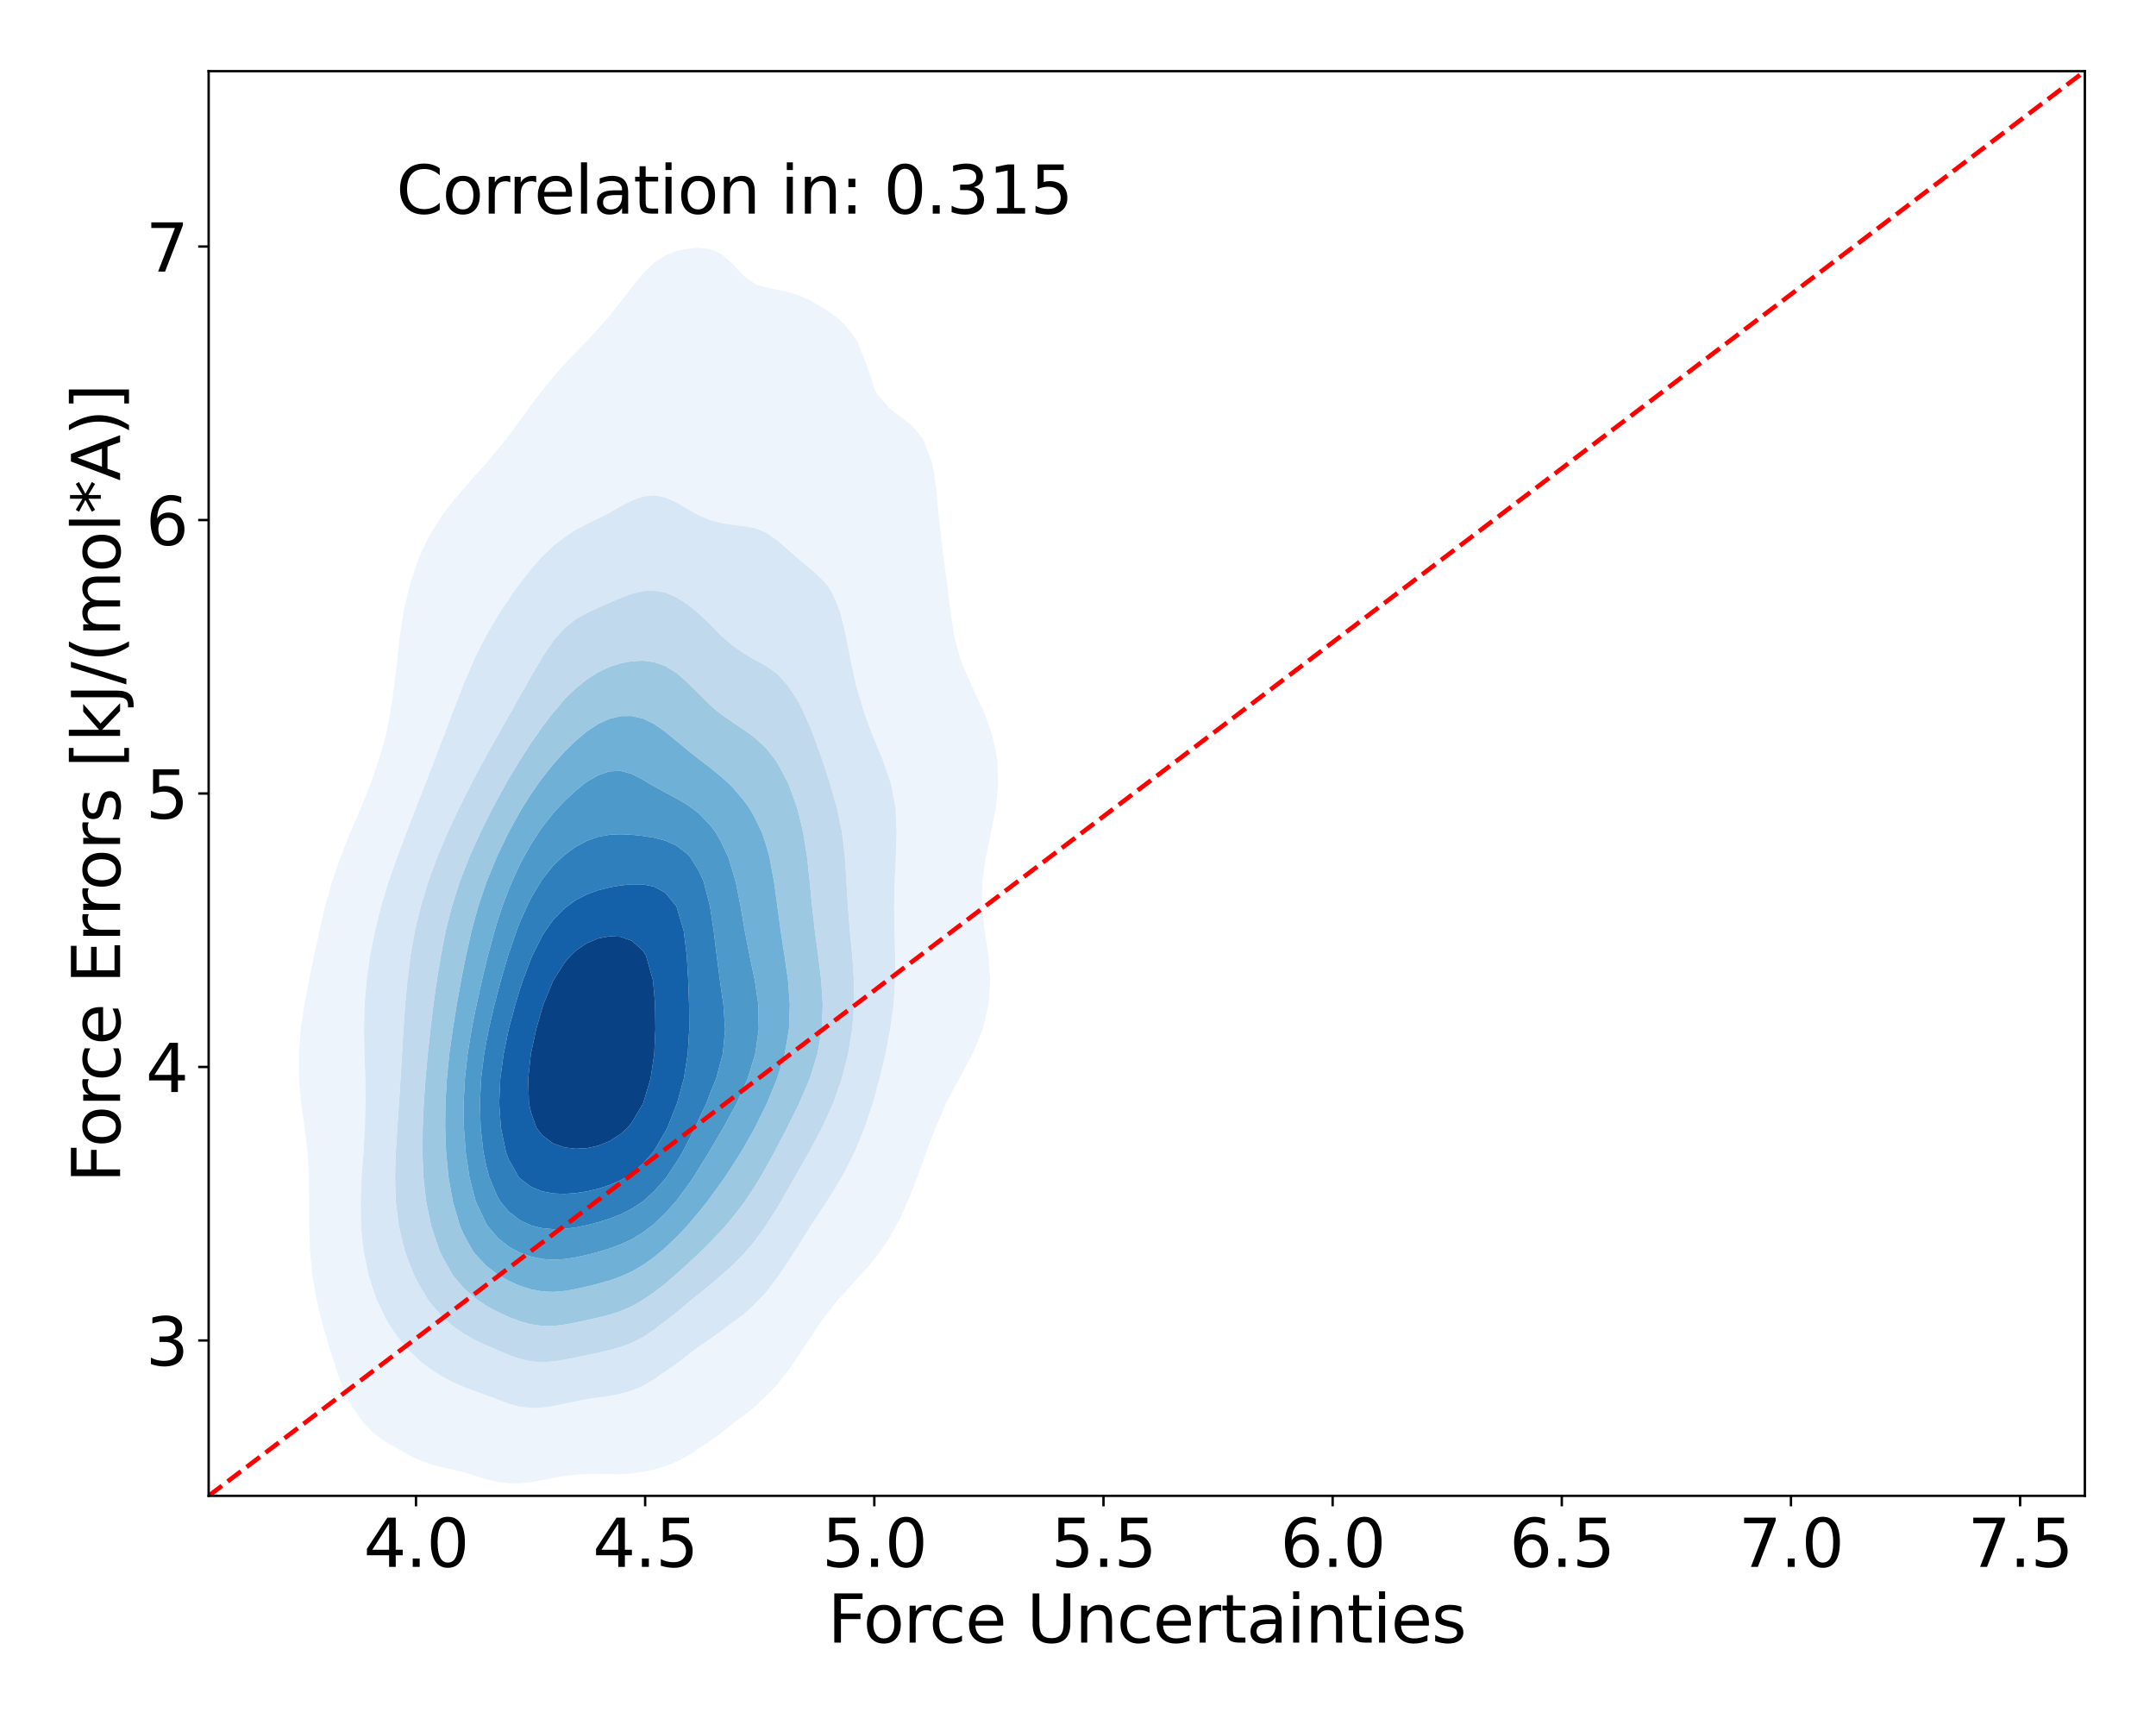 <?xml version="1.0" encoding="utf-8" standalone="no"?>
<!DOCTYPE svg PUBLIC "-//W3C//DTD SVG 1.1//EN"
  "http://www.w3.org/Graphics/SVG/1.1/DTD/svg11.dtd">
<svg xmlns:xlink="http://www.w3.org/1999/xlink" width="720pt" height="576pt" viewBox="0 0 720 576" xmlns="http://www.w3.org/2000/svg" version="1.1">
 <defs>
  <style type="text/css">*{stroke-linejoin: round; stroke-linecap: butt}</style>
 </defs>
 <g id="figure_1">
  <g id="patch_1">
   <path d="M 0 576 
L 720 576 
L 720 0 
L 0 0 
z
" style="fill: #ffffff"/>
  </g>
  <g id="axes_1">
   <g id="patch_2">
    <path d="M 69.68 499.48 
L 696.24 499.48 
L 696.24 23.76 
L 69.68 23.76 
z
" style="fill: #ffffff"/>
   </g>
   <g id="QuadContourSet_1">
    <path d="M 154.926 491.587 
L 158.662 492.775 
L 162.398 493.933 
L 166.134 494.83 
L 169.87 495.291 
L 173.605 495.279 
L 177.341 494.878 
L 181.077 494.231 
L 184.813 493.503 
L 188.548 492.85 
L 192.284 492.387 
L 196.02 492.162 
L 199.756 492.145 
L 203.491 492.231 
L 207.227 492.253 
L 210.963 492.036 
L 214.378 491.51 
L 214.699 491.472 
L 218.435 490.713 
L 222.17 489.596 
L 225.906 488.088 
L 229.642 486.14 
L 233.378 483.703 
L 233.915 483.299 
L 237.113 481.209 
L 240.849 478.465 
L 244.585 475.469 
L 245.04 475.088 
L 248.321 472.74 
L 252.056 469.746 
L 255.022 466.876 
L 255.792 466.213 
L 259.528 462.386 
L 262.351 458.665 
L 263.264 457.537 
L 266.999 452.205 
L 268.119 450.454 
L 270.735 446.602 
L 273.575 442.242 
L 274.471 440.965 
L 278.207 436.046 
L 279.843 434.031 
L 281.943 431.67 
L 285.678 427.596 
L 287.281 425.82 
L 289.414 423.58 
L 293.15 419.021 
L 294.134 417.608 
L 296.886 413.634 
L 299.225 409.397 
L 300.621 406.719 
L 303.098 401.186 
L 304.357 398.14 
L 306.338 392.974 
L 308.093 388.145 
L 309.327 384.763 
L 311.829 378.04 
L 312.426 376.552 
L 315.564 369.335 
L 316.049 368.34 
L 319.3 362.043 
L 320.378 360.129 
L 323.036 355.121 
L 324.754 351.918 
L 326.772 347.085 
L 328.139 343.706 
L 330.104 335.495 
L 330.508 329.827 
L 330.7 327.284 
L 330.508 324.733 
L 330.092 319.072 
L 328.834 310.861 
L 327.882 302.649 
L 328.013 294.438 
L 329.215 286.227 
L 330.508 280.028 
L 330.954 278.015 
L 332.574 269.804 
L 333.375 261.593 
L 333.009 253.381 
L 331.265 245.17 
L 330.508 243.095 
L 328.255 236.959 
L 326.772 233.799 
L 324.397 228.747 
L 323.036 225.72 
L 320.872 220.536 
L 319.3 215.045 
L 318.63 212.325 
L 317.397 204.113 
L 316.41 195.902 
L 315.564 189.512 
L 315.326 187.691 
L 314.266 179.479 
L 313.402 171.268 
L 312.644 163.057 
L 311.829 157.42 
L 311.381 154.845 
L 308.266 146.634 
L 308.093 146.355 
L 304.357 141.917 
L 300.621 139.008 
L 299.674 138.423 
L 296.886 136.186 
L 293.15 131.883 
L 292.233 130.211 
L 289.445 122 
L 289.414 121.917 
L 286.24 113.789 
L 285.678 112.918 
L 281.943 108.298 
L 278.979 105.577 
L 278.207 105.006 
L 274.471 102.532 
L 270.735 100.407 
L 266.999 98.695 
L 263.264 97.482 
L 262.655 97.366 
L 259.528 96.71 
L 255.792 96.033 
L 252.056 94.741 
L 248.321 92.02 
L 245.592 89.155 
L 244.585 88.033 
L 240.849 84.765 
L 237.113 83.159 
L 233.378 82.746 
L 229.642 83.018 
L 225.906 83.809 
L 222.17 85.278 
L 218.435 87.732 
L 216.937 89.155 
L 214.699 91.349 
L 210.963 95.896 
L 209.881 97.366 
L 207.227 100.816 
L 203.491 105.577 
L 203.491 105.577 
L 199.756 109.799 
L 196.07 113.789 
L 196.02 113.838 
L 192.284 117.612 
L 188.548 121.58 
L 188.171 122 
L 184.813 125.735 
L 181.176 130.211 
L 181.077 130.338 
L 177.341 135.261 
L 175.089 138.423 
L 173.605 140.413 
L 169.87 145.49 
L 169.048 146.634 
L 166.134 150.079 
L 162.398 154.67 
L 162.259 154.845 
L 158.662 158.731 
L 154.987 163.057 
L 154.926 163.121 
L 151.191 167.404 
L 148.263 171.268 
L 147.455 172.386 
L 143.719 178.295 
L 143.053 179.479 
L 139.983 186.095 
L 139.325 187.691 
L 136.696 195.902 
L 136.248 197.82 
L 134.8 204.113 
L 133.509 212.325 
L 132.623 220.536 
L 132.512 221.571 
L 131.693 228.747 
L 130.506 236.959 
L 128.943 245.17 
L 128.776 245.792 
L 126.599 253.381 
L 125.04 258.058 
L 123.771 261.593 
L 121.305 267.845 
L 120.479 269.804 
L 117.569 276.678 
L 116.976 278.015 
L 113.833 285.919 
L 113.707 286.227 
L 110.848 294.438 
L 110.097 297.253 
L 108.546 302.649 
L 106.704 310.861 
L 106.361 312.557 
L 104.865 319.072 
L 103.208 327.284 
L 102.626 330.562 
L 101.626 335.495 
L 100.415 343.706 
L 99.799 351.918 
L 99.849 360.129 
L 100.567 368.34 
L 101.713 376.552 
L 102.626 383.633 
L 102.745 384.763 
L 103.169 392.974 
L 103.237 401.186 
L 103.254 409.397 
L 103.519 417.608 
L 104.284 425.82 
L 105.754 434.031 
L 106.361 436.435 
L 107.704 442.242 
L 110.097 450.259 
L 110.154 450.454 
L 112.794 458.665 
L 113.833 461.524 
L 116.145 466.876 
L 117.569 469.734 
L 121.305 475.016 
L 121.373 475.088 
L 125.04 478.776 
L 128.776 481.437 
L 132.081 483.299 
L 132.512 483.572 
L 136.248 485.743 
L 139.983 487.52 
L 143.719 488.889 
L 147.455 489.914 
L 151.191 490.75 
L 154.654 491.51 
z
M 165.144 466.876 
L 162.398 465.896 
L 158.662 464.548 
L 154.926 463.139 
L 151.191 461.519 
L 147.455 459.494 
L 146.181 458.665 
L 143.719 457.129 
L 139.983 454.228 
L 136.248 450.537 
L 136.172 450.454 
L 132.512 446.076 
L 129.947 442.242 
L 128.776 440.174 
L 125.84 434.031 
L 125.04 431.831 
L 123.103 425.82 
L 121.424 417.608 
L 121.305 416.481 
L 120.57 409.397 
L 120.428 401.186 
L 120.782 392.974 
L 121.305 385.77 
L 121.369 384.763 
L 121.843 376.552 
L 122.072 368.34 
L 121.985 360.129 
L 121.711 351.918 
L 121.543 343.706 
L 121.751 335.495 
L 122.436 327.284 
L 123.592 319.072 
L 125.04 311.821 
L 125.222 310.861 
L 127.25 302.649 
L 128.776 297.705 
L 129.758 294.438 
L 132.512 286.602 
L 132.642 286.227 
L 135.721 278.015 
L 136.248 276.655 
L 138.914 269.804 
L 139.983 267.016 
L 142.134 261.593 
L 143.719 257.382 
L 145.32 253.381 
L 147.455 247.624 
L 148.449 245.17 
L 151.191 237.804 
L 151.544 236.959 
L 154.729 228.747 
L 154.926 228.217 
L 158.223 220.536 
L 158.662 219.541 
L 162.309 212.325 
L 162.398 212.162 
L 166.134 205.818 
L 167.165 204.113 
L 169.87 200.132 
L 172.807 195.902 
L 173.605 194.865 
L 177.341 190.084 
L 179.401 187.691 
L 181.077 185.819 
L 184.813 182.227 
L 188.417 179.479 
L 188.548 179.371 
L 192.284 176.93 
L 196.02 174.955 
L 199.756 173.14 
L 203.491 171.268 
L 203.491 171.268 
L 207.227 169.099 
L 210.963 167.16 
L 214.699 165.817 
L 218.435 165.405 
L 222.17 166.092 
L 225.906 167.763 
L 229.642 169.985 
L 231.845 171.268 
L 233.378 172.071 
L 237.113 173.625 
L 240.849 174.656 
L 244.585 175.239 
L 248.321 175.648 
L 252.056 176.334 
L 255.792 177.83 
L 258.166 179.479 
L 259.528 180.439 
L 263.264 183.661 
L 266.999 186.94 
L 267.896 187.691 
L 270.735 190 
L 274.471 193.402 
L 276.636 195.902 
L 278.207 198.569 
L 280.502 204.113 
L 281.943 209.938 
L 282.455 212.325 
L 284.082 220.536 
L 285.678 227.858 
L 285.884 228.747 
L 288.272 236.959 
L 289.414 240.235 
L 291.272 245.17 
L 293.15 249.747 
L 294.67 253.381 
L 296.886 259.745 
L 297.505 261.593 
L 299.071 269.804 
L 299.432 278.015 
L 299.157 286.227 
L 298.766 294.438 
L 298.601 302.649 
L 298.73 310.861 
L 298.943 319.072 
L 298.924 327.284 
L 298.416 335.495 
L 297.27 343.706 
L 296.886 345.513 
L 295.741 351.918 
L 293.746 360.129 
L 293.15 362.173 
L 291.488 368.34 
L 289.414 374.519 
L 288.733 376.552 
L 285.678 384.025 
L 285.357 384.763 
L 281.943 391.518 
L 281.138 392.974 
L 278.207 397.856 
L 276.083 401.186 
L 274.471 403.652 
L 270.735 409.314 
L 270.683 409.397 
L 266.999 415.299 
L 265.526 417.608 
L 263.264 421.213 
L 260.072 425.82 
L 259.528 426.624 
L 255.792 431.503 
L 253.362 434.031 
L 252.056 435.46 
L 248.321 438.885 
L 244.585 441.634 
L 243.689 442.242 
L 240.849 444.43 
L 237.113 447.112 
L 233.378 449.636 
L 232.192 450.454 
L 229.642 452.509 
L 225.906 455.397 
L 222.17 457.977 
L 221.073 458.665 
L 218.435 460.579 
L 214.699 462.749 
L 210.963 464.321 
L 207.227 465.393 
L 203.491 466.111 
L 199.756 466.64 
L 197.996 466.876 
L 196.02 467.205 
L 192.284 467.914 
L 188.548 468.706 
L 184.813 469.467 
L 181.077 470.01 
L 177.341 470.144 
L 173.605 469.727 
L 169.87 468.735 
L 166.134 467.297 
z
" clip-path="url(#p9ae0b02169)" style="fill: #edf4fc"/>
    <path d="M 166.134 467.297 
L 169.87 468.735 
L 173.605 469.727 
L 177.341 470.144 
L 181.077 470.01 
L 184.813 469.467 
L 188.548 468.706 
L 192.284 467.914 
L 196.02 467.205 
L 197.996 466.876 
L 199.756 466.64 
L 203.491 466.111 
L 207.227 465.393 
L 210.963 464.321 
L 214.699 462.749 
L 218.435 460.579 
L 221.073 458.665 
L 222.17 457.977 
L 225.906 455.397 
L 229.642 452.509 
L 232.192 450.454 
L 233.378 449.636 
L 237.113 447.112 
L 240.849 444.43 
L 243.689 442.242 
L 244.585 441.634 
L 248.321 438.885 
L 252.056 435.46 
L 253.362 434.031 
L 255.792 431.503 
L 259.528 426.624 
L 260.072 425.82 
L 263.264 421.213 
L 265.526 417.608 
L 266.999 415.299 
L 270.683 409.397 
L 270.735 409.314 
L 274.471 403.652 
L 276.083 401.186 
L 278.207 397.856 
L 281.138 392.974 
L 281.943 391.518 
L 285.357 384.763 
L 285.678 384.025 
L 288.733 376.552 
L 289.414 374.519 
L 291.488 368.34 
L 293.15 362.173 
L 293.746 360.129 
L 295.741 351.918 
L 296.886 345.513 
L 297.27 343.706 
L 298.416 335.495 
L 298.924 327.284 
L 298.943 319.072 
L 298.73 310.861 
L 298.601 302.649 
L 298.766 294.438 
L 299.157 286.227 
L 299.432 278.015 
L 299.071 269.804 
L 297.505 261.593 
L 296.886 259.745 
L 294.67 253.381 
L 293.15 249.747 
L 291.272 245.17 
L 289.414 240.235 
L 288.272 236.959 
L 285.884 228.747 
L 285.678 227.858 
L 284.082 220.536 
L 282.455 212.325 
L 281.943 209.938 
L 280.502 204.113 
L 278.207 198.569 
L 276.636 195.902 
L 274.471 193.402 
L 270.735 190 
L 267.896 187.691 
L 266.999 186.94 
L 263.264 183.661 
L 259.528 180.439 
L 258.166 179.479 
L 255.792 177.83 
L 252.056 176.334 
L 248.321 175.648 
L 244.585 175.239 
L 240.849 174.656 
L 237.113 173.625 
L 233.378 172.071 
L 231.845 171.268 
L 229.642 169.985 
L 225.906 167.763 
L 222.17 166.092 
L 218.435 165.405 
L 214.699 165.817 
L 210.963 167.16 
L 207.227 169.099 
L 203.491 171.268 
L 203.491 171.268 
L 199.756 173.14 
L 196.02 174.955 
L 192.284 176.93 
L 188.548 179.371 
L 188.417 179.479 
L 184.813 182.227 
L 181.077 185.819 
L 179.401 187.691 
L 177.341 190.084 
L 173.605 194.865 
L 172.807 195.902 
L 169.87 200.132 
L 167.165 204.113 
L 166.134 205.818 
L 162.398 212.162 
L 162.309 212.325 
L 158.662 219.541 
L 158.223 220.536 
L 154.926 228.217 
L 154.729 228.747 
L 151.544 236.959 
L 151.191 237.804 
L 148.449 245.17 
L 147.455 247.624 
L 145.32 253.381 
L 143.719 257.382 
L 142.134 261.593 
L 139.983 267.016 
L 138.914 269.804 
L 136.248 276.655 
L 135.721 278.015 
L 132.642 286.227 
L 132.512 286.602 
L 129.758 294.438 
L 128.776 297.705 
L 127.25 302.649 
L 125.222 310.861 
L 125.04 311.821 
L 123.592 319.072 
L 122.436 327.284 
L 121.751 335.495 
L 121.543 343.706 
L 121.711 351.918 
L 121.985 360.129 
L 122.072 368.34 
L 121.843 376.552 
L 121.369 384.763 
L 121.305 385.77 
L 120.782 392.974 
L 120.428 401.186 
L 120.57 409.397 
L 121.305 416.481 
L 121.424 417.608 
L 123.103 425.82 
L 125.04 431.831 
L 125.84 434.031 
L 128.776 440.174 
L 129.947 442.242 
L 132.512 446.076 
L 136.172 450.454 
L 136.248 450.537 
L 139.983 454.228 
L 143.719 457.129 
L 146.181 458.665 
L 147.455 459.494 
L 151.191 461.519 
L 154.926 463.139 
L 158.662 464.548 
L 162.398 465.896 
L 165.144 466.876 
z
M 165.322 450.454 
L 162.398 449.22 
L 158.662 447.477 
L 154.926 445.397 
L 151.191 442.761 
L 150.57 442.242 
L 147.455 439.402 
L 143.719 435.024 
L 142.982 434.031 
L 139.983 429.057 
L 138.277 425.82 
L 136.248 420.615 
L 135.161 417.608 
L 133.196 409.397 
L 132.512 403.924 
L 132.186 401.186 
L 131.919 392.974 
L 132.17 384.763 
L 132.512 379.501 
L 132.687 376.552 
L 133.248 368.34 
L 133.775 360.129 
L 134.254 351.918 
L 134.734 343.706 
L 135.302 335.495 
L 136.069 327.284 
L 136.248 325.896 
L 137.081 319.072 
L 138.538 310.861 
L 139.983 304.932 
L 140.518 302.649 
L 143.014 294.438 
L 143.719 292.498 
L 146.016 286.227 
L 147.455 282.764 
L 149.492 278.015 
L 151.191 274.305 
L 153.347 269.804 
L 154.926 266.563 
L 157.485 261.593 
L 158.662 259.28 
L 161.869 253.381 
L 162.398 252.381 
L 166.134 245.722 
L 166.459 245.17 
L 169.87 239.045 
L 171.122 236.959 
L 173.605 232.408 
L 175.771 228.747 
L 177.341 225.805 
L 180.497 220.536 
L 181.077 219.516 
L 184.813 213.943 
L 186.245 212.325 
L 188.548 209.741 
L 192.284 206.742 
L 196.02 204.662 
L 197.243 204.113 
L 199.756 202.936 
L 203.491 201.288 
L 207.227 199.696 
L 210.963 198.293 
L 214.699 197.354 
L 218.435 197.164 
L 222.17 197.872 
L 225.906 199.457 
L 229.642 201.831 
L 232.442 204.113 
L 233.378 204.889 
L 237.113 208.442 
L 240.849 212.309 
L 240.866 212.325 
L 244.585 215.499 
L 248.321 218.121 
L 252.056 220.329 
L 252.414 220.536 
L 255.792 222.325 
L 259.528 224.995 
L 262.955 228.747 
L 263.264 229.091 
L 266.999 234.968 
L 267.94 236.959 
L 270.735 243.154 
L 271.505 245.17 
L 274.471 253.381 
L 274.471 253.381 
L 277.177 261.593 
L 278.207 265.322 
L 279.52 269.804 
L 281.213 278.015 
L 281.943 284.324 
L 282.166 286.227 
L 282.689 294.438 
L 283.158 302.649 
L 283.823 310.861 
L 284.611 319.072 
L 285.188 327.284 
L 285.23 335.495 
L 284.586 343.706 
L 283.226 351.918 
L 281.943 356.993 
L 281.13 360.129 
L 278.261 368.34 
L 278.207 368.471 
L 274.54 376.552 
L 274.471 376.687 
L 270.735 383.666 
L 270.135 384.763 
L 266.999 390.29 
L 265.496 392.974 
L 263.264 396.871 
L 260.778 401.186 
L 259.528 403.286 
L 255.792 409.169 
L 255.637 409.397 
L 252.056 414.359 
L 249.303 417.608 
L 248.321 418.731 
L 244.585 422.526 
L 240.849 425.81 
L 240.838 425.82 
L 237.113 429.052 
L 233.378 432.075 
L 230.912 434.031 
L 229.642 435.106 
L 225.906 438.247 
L 222.17 441.162 
L 220.673 442.242 
L 218.435 444.003 
L 214.699 446.481 
L 210.963 448.393 
L 207.227 449.789 
L 204.765 450.454 
L 203.491 450.836 
L 199.756 451.703 
L 196.02 452.477 
L 192.284 453.255 
L 188.548 454.008 
L 184.813 454.597 
L 181.077 454.834 
L 177.341 454.562 
L 173.605 453.729 
L 169.87 452.425 
L 166.134 450.825 
z
" clip-path="url(#p9ae0b02169)" style="fill: #d8e7f5"/>
    <path d="M 166.134 450.825 
L 169.87 452.425 
L 173.605 453.729 
L 177.341 454.562 
L 181.077 454.834 
L 184.813 454.597 
L 188.548 454.008 
L 192.284 453.255 
L 196.02 452.477 
L 199.756 451.703 
L 203.491 450.836 
L 204.765 450.454 
L 207.227 449.789 
L 210.963 448.393 
L 214.699 446.481 
L 218.435 444.003 
L 220.673 442.242 
L 222.17 441.162 
L 225.906 438.247 
L 229.642 435.106 
L 230.912 434.031 
L 233.378 432.075 
L 237.113 429.052 
L 240.838 425.82 
L 240.849 425.81 
L 244.585 422.526 
L 248.321 418.731 
L 249.303 417.608 
L 252.056 414.359 
L 255.637 409.397 
L 255.792 409.169 
L 259.528 403.286 
L 260.778 401.186 
L 263.264 396.871 
L 265.496 392.974 
L 266.999 390.29 
L 270.135 384.763 
L 270.735 383.666 
L 274.471 376.687 
L 274.54 376.552 
L 278.207 368.471 
L 278.261 368.34 
L 281.13 360.129 
L 281.943 356.993 
L 283.226 351.918 
L 284.586 343.706 
L 285.23 335.495 
L 285.188 327.284 
L 284.611 319.072 
L 283.823 310.861 
L 283.158 302.649 
L 282.689 294.438 
L 282.166 286.227 
L 281.943 284.324 
L 281.213 278.015 
L 279.52 269.804 
L 278.207 265.322 
L 277.177 261.593 
L 274.471 253.381 
L 274.471 253.381 
L 271.505 245.17 
L 270.735 243.154 
L 267.94 236.959 
L 266.999 234.968 
L 263.264 229.091 
L 262.955 228.747 
L 259.528 224.995 
L 255.792 222.325 
L 252.414 220.536 
L 252.056 220.329 
L 248.321 218.121 
L 244.585 215.499 
L 240.866 212.325 
L 240.849 212.309 
L 237.113 208.442 
L 233.378 204.889 
L 232.442 204.113 
L 229.642 201.831 
L 225.906 199.457 
L 222.17 197.872 
L 218.435 197.164 
L 214.699 197.354 
L 210.963 198.293 
L 207.227 199.696 
L 203.491 201.288 
L 199.756 202.936 
L 197.243 204.113 
L 196.02 204.662 
L 192.284 206.742 
L 188.548 209.741 
L 186.245 212.325 
L 184.813 213.943 
L 181.077 219.516 
L 180.497 220.536 
L 177.341 225.805 
L 175.771 228.747 
L 173.605 232.408 
L 171.122 236.959 
L 169.87 239.045 
L 166.459 245.17 
L 166.134 245.722 
L 162.398 252.381 
L 161.869 253.381 
L 158.662 259.28 
L 157.485 261.593 
L 154.926 266.563 
L 153.347 269.804 
L 151.191 274.305 
L 149.492 278.015 
L 147.455 282.764 
L 146.016 286.227 
L 143.719 292.498 
L 143.014 294.438 
L 140.518 302.649 
L 139.983 304.932 
L 138.538 310.861 
L 137.081 319.072 
L 136.248 325.896 
L 136.069 327.284 
L 135.302 335.495 
L 134.734 343.706 
L 134.254 351.918 
L 133.775 360.129 
L 133.248 368.34 
L 132.687 376.552 
L 132.512 379.501 
L 132.17 384.763 
L 131.919 392.974 
L 132.186 401.186 
L 132.512 403.924 
L 133.196 409.397 
L 135.161 417.608 
L 136.248 420.615 
L 138.277 425.82 
L 139.983 429.057 
L 142.982 434.031 
L 143.719 435.024 
L 147.455 439.402 
L 150.57 442.242 
L 151.191 442.761 
L 154.926 445.397 
L 158.662 447.477 
L 162.398 449.22 
L 165.322 450.454 
z
M 177.595 442.242 
L 177.341 442.206 
L 173.605 441.17 
L 169.87 439.746 
L 166.134 438.027 
L 162.398 435.992 
L 159.421 434.031 
L 158.662 433.492 
L 154.926 430.203 
L 151.221 425.82 
L 151.191 425.774 
L 147.455 419.071 
L 146.753 417.608 
L 144.014 409.397 
L 143.719 408.003 
L 142.305 401.186 
L 141.394 392.974 
L 141.073 384.763 
L 141.163 376.552 
L 141.531 368.34 
L 142.101 360.129 
L 142.847 351.918 
L 143.719 344.114 
L 143.763 343.706 
L 144.745 335.495 
L 145.886 327.284 
L 147.253 319.072 
L 147.455 318.061 
L 148.845 310.861 
L 150.937 302.649 
L 151.191 301.855 
L 153.529 294.438 
L 154.926 290.851 
L 156.73 286.227 
L 158.662 281.925 
L 160.44 278.015 
L 162.398 274.045 
L 164.547 269.804 
L 166.134 266.799 
L 169.028 261.593 
L 169.87 260.096 
L 173.605 253.915 
L 173.954 253.381 
L 177.341 248.066 
L 179.43 245.17 
L 181.077 242.713 
L 184.813 237.897 
L 185.657 236.959 
L 188.548 233.451 
L 192.284 229.856 
L 193.716 228.747 
L 196.02 226.833 
L 199.756 224.461 
L 203.491 222.718 
L 207.227 221.496 
L 210.963 220.777 
L 214.699 220.607 
L 218.435 221.098 
L 222.17 222.411 
L 225.906 224.697 
L 229.642 227.97 
L 230.393 228.747 
L 233.378 231.693 
L 237.113 235.369 
L 238.909 236.959 
L 240.849 238.51 
L 244.585 241.13 
L 248.321 243.619 
L 250.491 245.17 
L 252.056 246.34 
L 255.792 249.795 
L 258.659 253.381 
L 259.528 254.627 
L 263.264 261.593 
L 263.264 261.593 
L 266.215 269.804 
L 266.999 272.838 
L 268.227 278.015 
L 269.533 286.227 
L 270.415 294.438 
L 270.735 297.784 
L 271.205 302.649 
L 272.138 310.861 
L 273.228 319.072 
L 274.242 327.284 
L 274.471 330.833 
L 274.766 335.495 
L 274.471 342.41 
L 274.416 343.706 
L 272.976 351.918 
L 270.735 359.203 
L 270.443 360.129 
L 266.999 368.186 
L 266.934 368.34 
L 263.264 375.739 
L 262.868 376.552 
L 259.528 382.945 
L 258.575 384.763 
L 255.792 389.841 
L 253.994 392.974 
L 252.056 396.161 
L 248.729 401.186 
L 248.321 401.756 
L 244.585 406.589 
L 242.233 409.397 
L 240.849 410.915 
L 237.113 414.831 
L 234.348 417.608 
L 233.378 418.53 
L 229.642 422.049 
L 225.906 425.378 
L 225.393 425.82 
L 222.17 428.613 
L 218.435 431.53 
L 214.709 434.031 
L 214.699 434.038 
L 210.963 436.188 
L 207.227 437.806 
L 203.491 439.007 
L 199.756 439.956 
L 196.02 440.799 
L 192.284 441.598 
L 188.827 442.242 
L 188.548 442.297 
L 184.813 442.756 
L 181.077 442.761 
z
" clip-path="url(#p9ae0b02169)" style="fill: #c1d9ed"/>
    <path d="M 181.077 442.761 
L 184.813 442.756 
L 188.548 442.297 
L 188.827 442.242 
L 192.284 441.598 
L 196.02 440.799 
L 199.756 439.956 
L 203.491 439.007 
L 207.227 437.806 
L 210.963 436.188 
L 214.699 434.038 
L 214.709 434.031 
L 218.435 431.53 
L 222.17 428.613 
L 225.393 425.82 
L 225.906 425.378 
L 229.642 422.049 
L 233.378 418.53 
L 234.348 417.608 
L 237.113 414.831 
L 240.849 410.915 
L 242.233 409.397 
L 244.585 406.589 
L 248.321 401.756 
L 248.729 401.186 
L 252.056 396.161 
L 253.994 392.974 
L 255.792 389.841 
L 258.575 384.763 
L 259.528 382.945 
L 262.868 376.552 
L 263.264 375.739 
L 266.934 368.34 
L 266.999 368.186 
L 270.443 360.129 
L 270.735 359.203 
L 272.976 351.918 
L 274.416 343.706 
L 274.471 342.41 
L 274.766 335.495 
L 274.471 330.833 
L 274.242 327.284 
L 273.228 319.072 
L 272.138 310.861 
L 271.205 302.649 
L 270.735 297.784 
L 270.415 294.438 
L 269.533 286.227 
L 268.227 278.015 
L 266.999 272.838 
L 266.215 269.804 
L 263.264 261.593 
L 263.264 261.593 
L 259.528 254.627 
L 258.659 253.381 
L 255.792 249.795 
L 252.056 246.34 
L 250.491 245.17 
L 248.321 243.619 
L 244.585 241.13 
L 240.849 238.51 
L 238.909 236.959 
L 237.113 235.369 
L 233.378 231.693 
L 230.393 228.747 
L 229.642 227.97 
L 225.906 224.697 
L 222.17 222.411 
L 218.435 221.098 
L 214.699 220.607 
L 210.963 220.777 
L 207.227 221.496 
L 203.491 222.718 
L 199.756 224.461 
L 196.02 226.833 
L 193.716 228.747 
L 192.284 229.856 
L 188.548 233.451 
L 185.657 236.959 
L 184.813 237.897 
L 181.077 242.713 
L 179.43 245.17 
L 177.341 248.066 
L 173.954 253.381 
L 173.605 253.915 
L 169.87 260.096 
L 169.028 261.593 
L 166.134 266.799 
L 164.547 269.804 
L 162.398 274.045 
L 160.44 278.015 
L 158.662 281.925 
L 156.73 286.227 
L 154.926 290.851 
L 153.529 294.438 
L 151.191 301.855 
L 150.937 302.649 
L 148.845 310.861 
L 147.455 318.061 
L 147.253 319.072 
L 145.886 327.284 
L 144.745 335.495 
L 143.763 343.706 
L 143.719 344.114 
L 142.847 351.918 
L 142.101 360.129 
L 141.531 368.34 
L 141.163 376.552 
L 141.073 384.763 
L 141.394 392.974 
L 142.305 401.186 
L 143.719 408.003 
L 144.014 409.397 
L 146.753 417.608 
L 147.455 419.071 
L 151.191 425.774 
L 151.221 425.82 
L 154.926 430.203 
L 158.662 433.492 
L 159.421 434.031 
L 162.398 435.992 
L 166.134 438.027 
L 169.87 439.746 
L 173.605 441.17 
L 177.341 442.206 
L 177.595 442.242 
z
M 166.546 425.82 
L 166.134 425.571 
L 162.398 422.678 
L 158.662 418.673 
L 157.87 417.608 
L 154.926 412.294 
L 153.626 409.397 
L 151.223 401.186 
L 151.191 401.01 
L 149.771 392.974 
L 148.979 384.763 
L 148.669 376.552 
L 148.764 368.34 
L 149.235 360.129 
L 150.059 351.918 
L 151.191 343.782 
L 151.201 343.706 
L 152.517 335.495 
L 154.006 327.284 
L 154.926 322.599 
L 155.634 319.072 
L 157.479 310.861 
L 158.662 306.493 
L 159.727 302.649 
L 162.398 294.758 
L 162.51 294.438 
L 165.878 286.227 
L 166.134 285.676 
L 169.819 278.015 
L 169.87 277.919 
L 173.605 271.137 
L 174.404 269.804 
L 177.341 265.131 
L 179.81 261.593 
L 181.077 259.813 
L 184.813 255.158 
L 186.406 253.381 
L 188.548 250.992 
L 192.284 247.355 
L 194.875 245.17 
L 196.02 244.208 
L 199.756 241.746 
L 203.491 240.03 
L 207.227 239.12 
L 210.963 239.079 
L 214.699 239.956 
L 218.435 241.748 
L 222.17 244.346 
L 223.164 245.17 
L 225.906 247.416 
L 229.642 250.498 
L 233.243 253.381 
L 233.378 253.481 
L 237.113 256.325 
L 240.849 259.37 
L 243.345 261.593 
L 244.585 262.861 
L 248.321 267.203 
L 250.243 269.804 
L 252.056 273.011 
L 254.466 278.015 
L 255.792 282.035 
L 256.972 286.227 
L 258.485 294.438 
L 259.528 302.001 
L 259.61 302.649 
L 260.72 310.861 
L 261.988 319.072 
L 263.153 327.284 
L 263.264 328.722 
L 263.771 335.495 
L 263.471 343.706 
L 263.264 344.874 
L 262.057 351.918 
L 259.528 360.129 
L 259.528 360.129 
L 256.152 368.34 
L 255.792 369.086 
L 252.102 376.552 
L 252.056 376.637 
L 248.321 383.26 
L 247.426 384.763 
L 244.585 389.25 
L 242.138 392.974 
L 240.849 394.783 
L 237.113 399.944 
L 236.22 401.186 
L 233.378 404.695 
L 229.642 409.132 
L 229.412 409.397 
L 225.906 413.067 
L 222.17 416.635 
L 221.036 417.608 
L 218.435 419.768 
L 214.699 422.423 
L 210.963 424.584 
L 208.232 425.82 
L 207.227 426.274 
L 203.491 427.582 
L 199.756 428.643 
L 196.02 429.58 
L 192.284 430.417 
L 188.548 431.069 
L 184.813 431.384 
L 181.077 431.221 
L 177.341 430.525 
L 173.605 429.333 
L 169.87 427.695 
z
" clip-path="url(#p9ae0b02169)" style="fill: #9cc9e1"/>
    <path d="M 169.87 427.695 
L 173.605 429.333 
L 177.341 430.525 
L 181.077 431.221 
L 184.813 431.384 
L 188.548 431.069 
L 192.284 430.417 
L 196.02 429.58 
L 199.756 428.643 
L 203.491 427.582 
L 207.227 426.274 
L 208.232 425.82 
L 210.963 424.584 
L 214.699 422.423 
L 218.435 419.768 
L 221.036 417.608 
L 222.17 416.635 
L 225.906 413.067 
L 229.412 409.397 
L 229.642 409.132 
L 233.378 404.695 
L 236.22 401.186 
L 237.113 399.944 
L 240.849 394.783 
L 242.138 392.974 
L 244.585 389.25 
L 247.426 384.763 
L 248.321 383.26 
L 252.056 376.637 
L 252.102 376.552 
L 255.792 369.086 
L 256.152 368.34 
L 259.528 360.129 
L 259.528 360.129 
L 262.057 351.918 
L 263.264 344.874 
L 263.471 343.706 
L 263.771 335.495 
L 263.264 328.722 
L 263.153 327.284 
L 261.988 319.072 
L 260.72 310.861 
L 259.61 302.649 
L 259.528 302.001 
L 258.485 294.438 
L 256.972 286.227 
L 255.792 282.035 
L 254.466 278.015 
L 252.056 273.011 
L 250.243 269.804 
L 248.321 267.203 
L 244.585 262.861 
L 243.345 261.593 
L 240.849 259.37 
L 237.113 256.325 
L 233.378 253.481 
L 233.243 253.381 
L 229.642 250.498 
L 225.906 247.416 
L 223.164 245.17 
L 222.17 244.346 
L 218.435 241.748 
L 214.699 239.956 
L 210.963 239.079 
L 207.227 239.12 
L 203.491 240.03 
L 199.756 241.746 
L 196.02 244.208 
L 194.875 245.17 
L 192.284 247.355 
L 188.548 250.992 
L 186.406 253.381 
L 184.813 255.158 
L 181.077 259.813 
L 179.81 261.593 
L 177.341 265.131 
L 174.404 269.804 
L 173.605 271.137 
L 169.87 277.919 
L 169.819 278.015 
L 166.134 285.676 
L 165.878 286.227 
L 162.51 294.438 
L 162.398 294.758 
L 159.727 302.649 
L 158.662 306.493 
L 157.479 310.861 
L 155.634 319.072 
L 154.926 322.599 
L 154.006 327.284 
L 152.517 335.495 
L 151.201 343.706 
L 151.191 343.782 
L 150.059 351.918 
L 149.235 360.129 
L 148.764 368.34 
L 148.669 376.552 
L 148.979 384.763 
L 149.771 392.974 
L 151.191 401.01 
L 151.223 401.186 
L 153.626 409.397 
L 154.926 412.294 
L 157.87 417.608 
L 158.662 418.673 
L 162.398 422.678 
L 166.134 425.571 
L 166.546 425.82 
z
M 172.3 417.608 
L 169.87 416.246 
L 166.134 413.216 
L 162.891 409.397 
L 162.398 408.628 
L 158.9 401.186 
L 158.662 400.408 
L 156.752 392.974 
L 155.528 384.763 
L 154.926 376.611 
L 154.922 376.552 
L 154.835 368.34 
L 154.926 366.591 
L 155.257 360.129 
L 156.164 351.918 
L 157.492 343.706 
L 158.662 337.788 
L 159.137 335.495 
L 160.965 327.284 
L 162.398 321.252 
L 162.948 319.072 
L 165.153 310.861 
L 166.134 307.625 
L 167.762 302.649 
L 169.87 297.041 
L 170.95 294.438 
L 173.605 288.709 
L 174.904 286.227 
L 177.341 281.912 
L 179.856 278.015 
L 181.077 276.224 
L 184.813 271.476 
L 186.34 269.804 
L 188.548 267.474 
L 192.284 264.014 
L 195.253 261.593 
L 196.02 261.005 
L 199.756 258.866 
L 203.491 257.571 
L 207.227 257.4 
L 210.963 258.422 
L 214.699 260.335 
L 216.729 261.593 
L 218.435 262.558 
L 222.17 264.615 
L 225.906 266.612 
L 229.642 268.82 
L 231.007 269.804 
L 233.378 271.603 
L 237.113 275.463 
L 239.05 278.015 
L 240.849 281.234 
L 243.215 286.227 
L 244.585 290.697 
L 245.689 294.438 
L 247.331 302.649 
L 248.321 308.524 
L 248.728 310.861 
L 250.321 319.072 
L 252.056 327.284 
L 252.056 327.284 
L 253.246 335.495 
L 253.374 343.706 
L 252.212 351.918 
L 252.056 352.439 
L 249.687 360.129 
L 248.321 363.275 
L 246.037 368.34 
L 244.585 371.018 
L 241.566 376.552 
L 240.849 377.736 
L 237.113 384.089 
L 236.741 384.763 
L 233.378 390.168 
L 231.661 392.974 
L 229.642 395.859 
L 225.906 400.938 
L 225.708 401.186 
L 222.17 405.116 
L 218.435 408.685 
L 217.541 409.397 
L 214.699 411.534 
L 210.963 413.79 
L 207.227 415.544 
L 203.491 416.916 
L 201.211 417.608 
L 199.756 418.043 
L 196.02 419.013 
L 192.284 419.835 
L 188.548 420.419 
L 184.813 420.636 
L 181.077 420.379 
L 177.341 419.599 
L 173.605 418.276 
z
" clip-path="url(#p9ae0b02169)" style="fill: #6fb0d7"/>
    <path d="M 173.605 418.276 
L 177.341 419.599 
L 181.077 420.379 
L 184.813 420.636 
L 188.548 420.419 
L 192.284 419.835 
L 196.02 419.013 
L 199.756 418.043 
L 201.211 417.608 
L 203.491 416.916 
L 207.227 415.544 
L 210.963 413.79 
L 214.699 411.534 
L 217.541 409.397 
L 218.435 408.685 
L 222.17 405.116 
L 225.708 401.186 
L 225.906 400.938 
L 229.642 395.859 
L 231.661 392.974 
L 233.378 390.168 
L 236.741 384.763 
L 237.113 384.089 
L 240.849 377.736 
L 241.566 376.552 
L 244.585 371.018 
L 246.037 368.34 
L 248.321 363.275 
L 249.687 360.129 
L 252.056 352.439 
L 252.212 351.918 
L 253.374 343.706 
L 253.246 335.495 
L 252.056 327.284 
L 252.056 327.284 
L 250.321 319.072 
L 248.728 310.861 
L 248.321 308.524 
L 247.331 302.649 
L 245.689 294.438 
L 244.585 290.697 
L 243.215 286.227 
L 240.849 281.234 
L 239.05 278.015 
L 237.113 275.463 
L 233.378 271.603 
L 231.007 269.804 
L 229.642 268.82 
L 225.906 266.612 
L 222.17 264.615 
L 218.435 262.558 
L 216.729 261.593 
L 214.699 260.335 
L 210.963 258.422 
L 207.227 257.4 
L 203.491 257.571 
L 199.756 258.866 
L 196.02 261.005 
L 195.253 261.593 
L 192.284 264.014 
L 188.548 267.474 
L 186.34 269.804 
L 184.813 271.476 
L 181.077 276.224 
L 179.856 278.015 
L 177.341 281.912 
L 174.904 286.227 
L 173.605 288.709 
L 170.95 294.438 
L 169.87 297.041 
L 167.762 302.649 
L 166.134 307.625 
L 165.153 310.861 
L 162.948 319.072 
L 162.398 321.252 
L 160.965 327.284 
L 159.137 335.495 
L 158.662 337.788 
L 157.492 343.706 
L 156.164 351.918 
L 155.257 360.129 
L 154.926 366.591 
L 154.835 368.34 
L 154.922 376.552 
L 154.926 376.611 
L 155.528 384.763 
L 156.752 392.974 
L 158.662 400.408 
L 158.9 401.186 
L 162.398 408.628 
L 162.891 409.397 
L 166.134 413.216 
L 169.87 416.246 
L 172.3 417.608 
z
M 178.136 409.397 
L 177.341 409.189 
L 173.605 407.433 
L 169.87 404.528 
L 167.092 401.186 
L 166.134 399.592 
L 163.337 392.974 
L 162.398 389.322 
L 161.438 384.763 
L 160.513 376.552 
L 160.275 368.34 
L 160.676 360.129 
L 161.675 351.918 
L 162.398 347.93 
L 163.212 343.706 
L 165.123 335.495 
L 166.134 331.534 
L 167.297 327.284 
L 169.697 319.072 
L 169.87 318.51 
L 172.511 310.861 
L 173.605 307.974 
L 175.99 302.649 
L 177.341 299.856 
L 180.602 294.438 
L 181.077 293.677 
L 184.813 288.953 
L 187.753 286.227 
L 188.548 285.454 
L 192.284 282.741 
L 196.02 280.75 
L 199.756 279.432 
L 203.491 278.74 
L 207.227 278.565 
L 210.963 278.741 
L 214.699 279.13 
L 218.435 279.724 
L 222.17 280.687 
L 225.906 282.358 
L 229.642 285.227 
L 230.518 286.227 
L 233.378 290.799 
L 234.999 294.438 
L 237.113 302.649 
L 237.113 302.649 
L 238.35 310.861 
L 239.34 319.072 
L 240.422 327.284 
L 240.849 330.565 
L 241.584 335.495 
L 242.153 343.706 
L 241.385 351.918 
L 240.849 353.792 
L 239.166 360.129 
L 237.113 365.091 
L 235.927 368.34 
L 233.378 373.719 
L 232.166 376.552 
L 229.642 381.386 
L 227.915 384.763 
L 225.906 388.037 
L 222.629 392.974 
L 222.17 393.565 
L 218.435 397.77 
L 214.699 401.155 
L 214.656 401.186 
L 210.963 403.616 
L 207.227 405.502 
L 203.491 406.956 
L 199.756 408.124 
L 196.02 409.092 
L 194.529 409.397 
L 192.284 409.847 
L 188.548 410.326 
L 184.813 410.441 
L 181.077 410.099 
z
" clip-path="url(#p9ae0b02169)" style="fill: #4d99ca"/>
    <path d="M 181.077 410.099 
L 184.813 410.441 
L 188.548 410.326 
L 192.284 409.847 
L 194.529 409.397 
L 196.02 409.092 
L 199.756 408.124 
L 203.491 406.956 
L 207.227 405.502 
L 210.963 403.616 
L 214.656 401.186 
L 214.699 401.155 
L 218.435 397.77 
L 222.17 393.565 
L 222.629 392.974 
L 225.906 388.037 
L 227.915 384.763 
L 229.642 381.386 
L 232.166 376.552 
L 233.378 373.719 
L 235.927 368.34 
L 237.113 365.091 
L 239.166 360.129 
L 240.849 353.792 
L 241.385 351.918 
L 242.153 343.706 
L 241.584 335.495 
L 240.849 330.565 
L 240.422 327.284 
L 239.34 319.072 
L 238.35 310.861 
L 237.113 302.649 
L 237.113 302.649 
L 234.999 294.438 
L 233.378 290.799 
L 230.518 286.227 
L 229.642 285.227 
L 225.906 282.358 
L 222.17 280.687 
L 218.435 279.724 
L 214.699 279.13 
L 210.963 278.741 
L 207.227 278.565 
L 203.491 278.74 
L 199.756 279.432 
L 196.02 280.75 
L 192.284 282.741 
L 188.548 285.454 
L 187.753 286.227 
L 184.813 288.953 
L 181.077 293.677 
L 180.602 294.438 
L 177.341 299.856 
L 175.99 302.649 
L 173.605 307.974 
L 172.511 310.861 
L 169.87 318.51 
L 169.697 319.072 
L 167.297 327.284 
L 166.134 331.534 
L 165.123 335.495 
L 163.212 343.706 
L 162.398 347.93 
L 161.675 351.918 
L 160.676 360.129 
L 160.275 368.34 
L 160.513 376.552 
L 161.438 384.763 
L 162.398 389.322 
L 163.337 392.974 
L 166.134 399.592 
L 167.092 401.186 
L 169.87 404.528 
L 173.605 407.433 
L 177.341 409.189 
L 178.136 409.397 
z
M 173.204 392.974 
L 169.87 387.082 
L 168.99 384.763 
L 167.268 376.552 
L 166.713 368.34 
L 167.077 360.129 
L 168.192 351.918 
L 169.862 343.706 
L 169.87 343.675 
L 172.071 335.495 
L 173.605 330.422 
L 174.642 327.284 
L 177.341 320.1 
L 177.79 319.072 
L 181.077 312.513 
L 182.137 310.861 
L 184.813 307.063 
L 188.548 303.294 
L 189.438 302.649 
L 192.284 300.558 
L 196.02 298.627 
L 199.756 297.273 
L 203.491 296.317 
L 207.227 295.662 
L 210.963 295.294 
L 214.699 295.318 
L 218.435 296.043 
L 222.17 298.112 
L 225.906 302.649 
L 225.906 302.649 
L 228.332 310.861 
L 229.354 319.072 
L 229.642 324.065 
L 229.826 327.284 
L 230.114 335.495 
L 230.173 343.706 
L 229.673 351.918 
L 229.642 352.095 
L 228.375 360.129 
L 226.127 368.34 
L 225.906 368.895 
L 222.863 376.552 
L 222.17 377.858 
L 218.435 384.192 
L 218.034 384.763 
L 214.699 388.542 
L 210.963 391.809 
L 209.193 392.974 
L 207.227 394.114 
L 203.491 395.736 
L 199.756 396.937 
L 196.02 397.81 
L 192.284 398.388 
L 188.548 398.647 
L 184.813 398.507 
L 181.077 397.812 
L 177.341 396.281 
L 173.605 393.451 
z
" clip-path="url(#p9ae0b02169)" style="fill: #2f7fbc"/>
    <path d="M 173.605 393.451 
L 177.341 396.281 
L 181.077 397.812 
L 184.813 398.507 
L 188.548 398.647 
L 192.284 398.388 
L 196.02 397.81 
L 199.756 396.937 
L 203.491 395.736 
L 207.227 394.114 
L 209.193 392.974 
L 210.963 391.809 
L 214.699 388.542 
L 218.034 384.763 
L 218.435 384.192 
L 222.17 377.858 
L 222.863 376.552 
L 225.906 368.895 
L 226.127 368.34 
L 228.375 360.129 
L 229.642 352.095 
L 229.673 351.918 
L 230.173 343.706 
L 230.114 335.495 
L 229.826 327.284 
L 229.642 324.065 
L 229.354 319.072 
L 228.332 310.861 
L 225.906 302.649 
L 225.906 302.649 
L 222.17 298.112 
L 218.435 296.043 
L 214.699 295.318 
L 210.963 295.294 
L 207.227 295.662 
L 203.491 296.317 
L 199.756 297.273 
L 196.02 298.627 
L 192.284 300.558 
L 189.438 302.649 
L 188.548 303.294 
L 184.813 307.063 
L 182.137 310.861 
L 181.077 312.513 
L 177.79 319.072 
L 177.341 320.1 
L 174.642 327.284 
L 173.605 330.422 
L 172.071 335.495 
L 169.87 343.675 
L 169.862 343.706 
L 168.192 351.918 
L 167.077 360.129 
L 166.713 368.34 
L 167.268 376.552 
L 168.99 384.763 
L 169.87 387.082 
L 173.204 392.974 
z
M 179.128 376.552 
L 177.341 371.459 
L 176.637 368.34 
L 176.409 360.129 
L 177.284 351.918 
L 177.341 351.639 
L 179.045 343.706 
L 181.077 336.607 
L 181.42 335.495 
L 184.813 327.284 
L 184.813 327.284 
L 188.548 321.46 
L 190.58 319.072 
L 192.284 317.428 
L 196.02 314.915 
L 199.756 313.36 
L 203.491 312.646 
L 207.227 312.809 
L 210.963 314.134 
L 214.699 317.44 
L 215.722 319.072 
L 218.042 327.284 
L 218.435 331.332 
L 218.757 335.495 
L 218.867 343.706 
L 218.483 351.918 
L 218.435 352.27 
L 217.27 360.129 
L 214.801 368.34 
L 214.699 368.549 
L 210.963 374.823 
L 209.588 376.552 
L 207.227 378.68 
L 203.491 381.051 
L 199.756 382.57 
L 196.02 383.383 
L 192.284 383.577 
L 188.548 383.134 
L 184.813 381.833 
L 181.077 379.102 
z
" clip-path="url(#p9ae0b02169)" style="fill: #1561a9"/>
    <path d="M 181.077 379.102 
L 184.813 381.833 
L 188.548 383.134 
L 192.284 383.577 
L 196.02 383.383 
L 199.756 382.57 
L 203.491 381.051 
L 207.227 378.68 
L 209.588 376.552 
L 210.963 374.823 
L 214.699 368.549 
L 214.801 368.34 
L 217.27 360.129 
L 218.435 352.27 
L 218.483 351.918 
L 218.867 343.706 
L 218.757 335.495 
L 218.435 331.332 
L 218.042 327.284 
L 215.722 319.072 
L 214.699 317.44 
L 210.963 314.134 
L 207.227 312.809 
L 203.491 312.646 
L 199.756 313.36 
L 196.02 314.915 
L 192.284 317.428 
L 190.58 319.072 
L 188.548 321.46 
L 184.813 327.284 
L 184.813 327.284 
L 181.42 335.495 
L 181.077 336.607 
L 179.045 343.706 
L 177.341 351.639 
L 177.284 351.918 
L 176.409 360.129 
L 176.637 368.34 
L 177.341 371.459 
L 179.128 376.552 
z
" clip-path="url(#p9ae0b02169)" style="fill: #084184"/>
   </g>
   <g id="matplotlib.axis_1">
    <g id="xtick_1">
     <g id="line2d_1">
      <defs>
       <path id="m4d912c9efe" d="M 0 0 
L 0 3.5 
" style="stroke: #000000; stroke-width: 0.8"/>
      </defs>
      <g>
       <use xlink:href="#m4d912c9efe" x="138.922" y="499.48" style="stroke: #000000; stroke-width: 0.8"/>
      </g>
     </g>
     <g id="text_1">
      <!-- 4.0 -->
      <g transform="translate(121.429 523.197) scale(0.22 -0.22)">
       <defs>
        <path id="DejaVuSans-34" d="M 2419 4116 
L 825 1625 
L 2419 1625 
L 2419 4116 
z
M 2253 4666 
L 3047 4666 
L 3047 1625 
L 3713 1625 
L 3713 1100 
L 3047 1100 
L 3047 0 
L 2419 0 
L 2419 1100 
L 313 1100 
L 313 1709 
L 2253 4666 
z
" transform="scale(0.016)"/>
        <path id="DejaVuSans-2e" d="M 684 794 
L 1344 794 
L 1344 0 
L 684 0 
L 684 794 
z
" transform="scale(0.016)"/>
        <path id="DejaVuSans-30" d="M 2034 4250 
Q 1547 4250 1301 3770 
Q 1056 3291 1056 2328 
Q 1056 1369 1301 889 
Q 1547 409 2034 409 
Q 2525 409 2770 889 
Q 3016 1369 3016 2328 
Q 3016 3291 2770 3770 
Q 2525 4250 2034 4250 
z
M 2034 4750 
Q 2819 4750 3233 4129 
Q 3647 3509 3647 2328 
Q 3647 1150 3233 529 
Q 2819 -91 2034 -91 
Q 1250 -91 836 529 
Q 422 1150 422 2328 
Q 422 3509 836 4129 
Q 1250 4750 2034 4750 
z
" transform="scale(0.016)"/>
       </defs>
       <use xlink:href="#DejaVuSans-34"/>
       <use xlink:href="#DejaVuSans-2e" x="63.623"/>
       <use xlink:href="#DejaVuSans-30" x="95.41"/>
      </g>
     </g>
    </g>
    <g id="xtick_2">
     <g id="line2d_2">
      <g>
       <use xlink:href="#m4d912c9efe" x="215.451" y="499.48" style="stroke: #000000; stroke-width: 0.8"/>
      </g>
     </g>
     <g id="text_2">
      <!-- 4.5 -->
      <g transform="translate(197.957 523.197) scale(0.22 -0.22)">
       <defs>
        <path id="DejaVuSans-35" d="M 691 4666 
L 3169 4666 
L 3169 4134 
L 1269 4134 
L 1269 2991 
Q 1406 3038 1543 3061 
Q 1681 3084 1819 3084 
Q 2600 3084 3056 2656 
Q 3513 2228 3513 1497 
Q 3513 744 3044 326 
Q 2575 -91 1722 -91 
Q 1428 -91 1123 -41 
Q 819 9 494 109 
L 494 744 
Q 775 591 1075 516 
Q 1375 441 1709 441 
Q 2250 441 2565 725 
Q 2881 1009 2881 1497 
Q 2881 1984 2565 2268 
Q 2250 2553 1709 2553 
Q 1456 2553 1204 2497 
Q 953 2441 691 2322 
L 691 4666 
z
" transform="scale(0.016)"/>
       </defs>
       <use xlink:href="#DejaVuSans-34"/>
       <use xlink:href="#DejaVuSans-2e" x="63.623"/>
       <use xlink:href="#DejaVuSans-35" x="95.41"/>
      </g>
     </g>
    </g>
    <g id="xtick_3">
     <g id="line2d_3">
      <g>
       <use xlink:href="#m4d912c9efe" x="291.979" y="499.48" style="stroke: #000000; stroke-width: 0.8"/>
      </g>
     </g>
     <g id="text_3">
      <!-- 5.0 -->
      <g transform="translate(274.486 523.197) scale(0.22 -0.22)">
       <use xlink:href="#DejaVuSans-35"/>
       <use xlink:href="#DejaVuSans-2e" x="63.623"/>
       <use xlink:href="#DejaVuSans-30" x="95.41"/>
      </g>
     </g>
    </g>
    <g id="xtick_4">
     <g id="line2d_4">
      <g>
       <use xlink:href="#m4d912c9efe" x="368.508" y="499.48" style="stroke: #000000; stroke-width: 0.8"/>
      </g>
     </g>
     <g id="text_4">
      <!-- 5.5 -->
      <g transform="translate(351.015 523.197) scale(0.22 -0.22)">
       <use xlink:href="#DejaVuSans-35"/>
       <use xlink:href="#DejaVuSans-2e" x="63.623"/>
       <use xlink:href="#DejaVuSans-35" x="95.41"/>
      </g>
     </g>
    </g>
    <g id="xtick_5">
     <g id="line2d_5">
      <g>
       <use xlink:href="#m4d912c9efe" x="445.037" y="499.48" style="stroke: #000000; stroke-width: 0.8"/>
      </g>
     </g>
     <g id="text_5">
      <!-- 6.0 -->
      <g transform="translate(427.543 523.197) scale(0.22 -0.22)">
       <defs>
        <path id="DejaVuSans-36" d="M 2113 2584 
Q 1688 2584 1439 2293 
Q 1191 2003 1191 1497 
Q 1191 994 1439 701 
Q 1688 409 2113 409 
Q 2538 409 2786 701 
Q 3034 994 3034 1497 
Q 3034 2003 2786 2293 
Q 2538 2584 2113 2584 
z
M 3366 4563 
L 3366 3988 
Q 3128 4100 2886 4159 
Q 2644 4219 2406 4219 
Q 1781 4219 1451 3797 
Q 1122 3375 1075 2522 
Q 1259 2794 1537 2939 
Q 1816 3084 2150 3084 
Q 2853 3084 3261 2657 
Q 3669 2231 3669 1497 
Q 3669 778 3244 343 
Q 2819 -91 2113 -91 
Q 1303 -91 875 529 
Q 447 1150 447 2328 
Q 447 3434 972 4092 
Q 1497 4750 2381 4750 
Q 2619 4750 2861 4703 
Q 3103 4656 3366 4563 
z
" transform="scale(0.016)"/>
       </defs>
       <use xlink:href="#DejaVuSans-36"/>
       <use xlink:href="#DejaVuSans-2e" x="63.623"/>
       <use xlink:href="#DejaVuSans-30" x="95.41"/>
      </g>
     </g>
    </g>
    <g id="xtick_6">
     <g id="line2d_6">
      <g>
       <use xlink:href="#m4d912c9efe" x="521.565" y="499.48" style="stroke: #000000; stroke-width: 0.8"/>
      </g>
     </g>
     <g id="text_6">
      <!-- 6.5 -->
      <g transform="translate(504.072 523.197) scale(0.22 -0.22)">
       <use xlink:href="#DejaVuSans-36"/>
       <use xlink:href="#DejaVuSans-2e" x="63.623"/>
       <use xlink:href="#DejaVuSans-35" x="95.41"/>
      </g>
     </g>
    </g>
    <g id="xtick_7">
     <g id="line2d_7">
      <g>
       <use xlink:href="#m4d912c9efe" x="598.094" y="499.48" style="stroke: #000000; stroke-width: 0.8"/>
      </g>
     </g>
     <g id="text_7">
      <!-- 7.0 -->
      <g transform="translate(580.601 523.197) scale(0.22 -0.22)">
       <defs>
        <path id="DejaVuSans-37" d="M 525 4666 
L 3525 4666 
L 3525 4397 
L 1831 0 
L 1172 0 
L 2766 4134 
L 525 4134 
L 525 4666 
z
" transform="scale(0.016)"/>
       </defs>
       <use xlink:href="#DejaVuSans-37"/>
       <use xlink:href="#DejaVuSans-2e" x="63.623"/>
       <use xlink:href="#DejaVuSans-30" x="95.41"/>
      </g>
     </g>
    </g>
    <g id="xtick_8">
     <g id="line2d_8">
      <g>
       <use xlink:href="#m4d912c9efe" x="674.623" y="499.48" style="stroke: #000000; stroke-width: 0.8"/>
      </g>
     </g>
     <g id="text_8">
      <!-- 7.5 -->
      <g transform="translate(657.129 523.197) scale(0.22 -0.22)">
       <use xlink:href="#DejaVuSans-37"/>
       <use xlink:href="#DejaVuSans-2e" x="63.623"/>
       <use xlink:href="#DejaVuSans-35" x="95.41"/>
      </g>
     </g>
    </g>
    <g id="text_9">
     <!-- Force Uncertainties -->
     <g transform="translate(276.406 548.488) scale(0.22 -0.22)">
      <defs>
       <path id="DejaVuSans-46" d="M 628 4666 
L 3309 4666 
L 3309 4134 
L 1259 4134 
L 1259 2759 
L 3109 2759 
L 3109 2228 
L 1259 2228 
L 1259 0 
L 628 0 
L 628 4666 
z
" transform="scale(0.016)"/>
       <path id="DejaVuSans-6f" d="M 1959 3097 
Q 1497 3097 1228 2736 
Q 959 2375 959 1747 
Q 959 1119 1226 758 
Q 1494 397 1959 397 
Q 2419 397 2687 759 
Q 2956 1122 2956 1747 
Q 2956 2369 2687 2733 
Q 2419 3097 1959 3097 
z
M 1959 3584 
Q 2709 3584 3137 3096 
Q 3566 2609 3566 1747 
Q 3566 888 3137 398 
Q 2709 -91 1959 -91 
Q 1206 -91 779 398 
Q 353 888 353 1747 
Q 353 2609 779 3096 
Q 1206 3584 1959 3584 
z
" transform="scale(0.016)"/>
       <path id="DejaVuSans-72" d="M 2631 2963 
Q 2534 3019 2420 3045 
Q 2306 3072 2169 3072 
Q 1681 3072 1420 2755 
Q 1159 2438 1159 1844 
L 1159 0 
L 581 0 
L 581 3500 
L 1159 3500 
L 1159 2956 
Q 1341 3275 1631 3429 
Q 1922 3584 2338 3584 
Q 2397 3584 2469 3576 
Q 2541 3569 2628 3553 
L 2631 2963 
z
" transform="scale(0.016)"/>
       <path id="DejaVuSans-63" d="M 3122 3366 
L 3122 2828 
Q 2878 2963 2633 3030 
Q 2388 3097 2138 3097 
Q 1578 3097 1268 2742 
Q 959 2388 959 1747 
Q 959 1106 1268 751 
Q 1578 397 2138 397 
Q 2388 397 2633 464 
Q 2878 531 3122 666 
L 3122 134 
Q 2881 22 2623 -34 
Q 2366 -91 2075 -91 
Q 1284 -91 818 406 
Q 353 903 353 1747 
Q 353 2603 823 3093 
Q 1294 3584 2113 3584 
Q 2378 3584 2631 3529 
Q 2884 3475 3122 3366 
z
" transform="scale(0.016)"/>
       <path id="DejaVuSans-65" d="M 3597 1894 
L 3597 1613 
L 953 1613 
Q 991 1019 1311 708 
Q 1631 397 2203 397 
Q 2534 397 2845 478 
Q 3156 559 3463 722 
L 3463 178 
Q 3153 47 2828 -22 
Q 2503 -91 2169 -91 
Q 1331 -91 842 396 
Q 353 884 353 1716 
Q 353 2575 817 3079 
Q 1281 3584 2069 3584 
Q 2775 3584 3186 3129 
Q 3597 2675 3597 1894 
z
M 3022 2063 
Q 3016 2534 2758 2815 
Q 2500 3097 2075 3097 
Q 1594 3097 1305 2825 
Q 1016 2553 972 2059 
L 3022 2063 
z
" transform="scale(0.016)"/>
       <path id="DejaVuSans-20" transform="scale(0.016)"/>
       <path id="DejaVuSans-55" d="M 556 4666 
L 1191 4666 
L 1191 1831 
Q 1191 1081 1462 751 
Q 1734 422 2344 422 
Q 2950 422 3222 751 
Q 3494 1081 3494 1831 
L 3494 4666 
L 4128 4666 
L 4128 1753 
Q 4128 841 3676 375 
Q 3225 -91 2344 -91 
Q 1459 -91 1007 375 
Q 556 841 556 1753 
L 556 4666 
z
" transform="scale(0.016)"/>
       <path id="DejaVuSans-6e" d="M 3513 2113 
L 3513 0 
L 2938 0 
L 2938 2094 
Q 2938 2591 2744 2837 
Q 2550 3084 2163 3084 
Q 1697 3084 1428 2787 
Q 1159 2491 1159 1978 
L 1159 0 
L 581 0 
L 581 3500 
L 1159 3500 
L 1159 2956 
Q 1366 3272 1645 3428 
Q 1925 3584 2291 3584 
Q 2894 3584 3203 3211 
Q 3513 2838 3513 2113 
z
" transform="scale(0.016)"/>
       <path id="DejaVuSans-74" d="M 1172 4494 
L 1172 3500 
L 2356 3500 
L 2356 3053 
L 1172 3053 
L 1172 1153 
Q 1172 725 1289 603 
Q 1406 481 1766 481 
L 2356 481 
L 2356 0 
L 1766 0 
Q 1100 0 847 248 
Q 594 497 594 1153 
L 594 3053 
L 172 3053 
L 172 3500 
L 594 3500 
L 594 4494 
L 1172 4494 
z
" transform="scale(0.016)"/>
       <path id="DejaVuSans-61" d="M 2194 1759 
Q 1497 1759 1228 1600 
Q 959 1441 959 1056 
Q 959 750 1161 570 
Q 1363 391 1709 391 
Q 2188 391 2477 730 
Q 2766 1069 2766 1631 
L 2766 1759 
L 2194 1759 
z
M 3341 1997 
L 3341 0 
L 2766 0 
L 2766 531 
Q 2569 213 2275 61 
Q 1981 -91 1556 -91 
Q 1019 -91 701 211 
Q 384 513 384 1019 
Q 384 1609 779 1909 
Q 1175 2209 1959 2209 
L 2766 2209 
L 2766 2266 
Q 2766 2663 2505 2880 
Q 2244 3097 1772 3097 
Q 1472 3097 1187 3025 
Q 903 2953 641 2809 
L 641 3341 
Q 956 3463 1253 3523 
Q 1550 3584 1831 3584 
Q 2591 3584 2966 3190 
Q 3341 2797 3341 1997 
z
" transform="scale(0.016)"/>
       <path id="DejaVuSans-69" d="M 603 3500 
L 1178 3500 
L 1178 0 
L 603 0 
L 603 3500 
z
M 603 4863 
L 1178 4863 
L 1178 4134 
L 603 4134 
L 603 4863 
z
" transform="scale(0.016)"/>
       <path id="DejaVuSans-73" d="M 2834 3397 
L 2834 2853 
Q 2591 2978 2328 3040 
Q 2066 3103 1784 3103 
Q 1356 3103 1142 2972 
Q 928 2841 928 2578 
Q 928 2378 1081 2264 
Q 1234 2150 1697 2047 
L 1894 2003 
Q 2506 1872 2764 1633 
Q 3022 1394 3022 966 
Q 3022 478 2636 193 
Q 2250 -91 1575 -91 
Q 1294 -91 989 -36 
Q 684 19 347 128 
L 347 722 
Q 666 556 975 473 
Q 1284 391 1588 391 
Q 1994 391 2212 530 
Q 2431 669 2431 922 
Q 2431 1156 2273 1281 
Q 2116 1406 1581 1522 
L 1381 1569 
Q 847 1681 609 1914 
Q 372 2147 372 2553 
Q 372 3047 722 3315 
Q 1072 3584 1716 3584 
Q 2034 3584 2315 3537 
Q 2597 3491 2834 3397 
z
" transform="scale(0.016)"/>
      </defs>
      <use xlink:href="#DejaVuSans-46"/>
      <use xlink:href="#DejaVuSans-6f" x="53.895"/>
      <use xlink:href="#DejaVuSans-72" x="115.076"/>
      <use xlink:href="#DejaVuSans-63" x="153.939"/>
      <use xlink:href="#DejaVuSans-65" x="208.92"/>
      <use xlink:href="#DejaVuSans-20" x="270.443"/>
      <use xlink:href="#DejaVuSans-55" x="302.23"/>
      <use xlink:href="#DejaVuSans-6e" x="375.424"/>
      <use xlink:href="#DejaVuSans-63" x="438.803"/>
      <use xlink:href="#DejaVuSans-65" x="493.783"/>
      <use xlink:href="#DejaVuSans-72" x="555.307"/>
      <use xlink:href="#DejaVuSans-74" x="596.42"/>
      <use xlink:href="#DejaVuSans-61" x="635.629"/>
      <use xlink:href="#DejaVuSans-69" x="696.908"/>
      <use xlink:href="#DejaVuSans-6e" x="724.691"/>
      <use xlink:href="#DejaVuSans-74" x="788.07"/>
      <use xlink:href="#DejaVuSans-69" x="827.279"/>
      <use xlink:href="#DejaVuSans-65" x="855.062"/>
      <use xlink:href="#DejaVuSans-73" x="916.586"/>
     </g>
    </g>
   </g>
   <g id="matplotlib.axis_2">
    <g id="ytick_1">
     <g id="line2d_9">
      <defs>
       <path id="me57de25f45" d="M 0 0 
L -3.5 0 
" style="stroke: #000000; stroke-width: 0.8"/>
      </defs>
      <g>
       <use xlink:href="#me57de25f45" x="69.68" y="447.602" style="stroke: #000000; stroke-width: 0.8"/>
      </g>
     </g>
     <g id="text_10">
      <!-- 3 -->
      <g transform="translate(48.682 455.96) scale(0.22 -0.22)">
       <defs>
        <path id="DejaVuSans-33" d="M 2597 2516 
Q 3050 2419 3304 2112 
Q 3559 1806 3559 1356 
Q 3559 666 3084 287 
Q 2609 -91 1734 -91 
Q 1441 -91 1130 -33 
Q 819 25 488 141 
L 488 750 
Q 750 597 1062 519 
Q 1375 441 1716 441 
Q 2309 441 2620 675 
Q 2931 909 2931 1356 
Q 2931 1769 2642 2001 
Q 2353 2234 1838 2234 
L 1294 2234 
L 1294 2753 
L 1863 2753 
Q 2328 2753 2575 2939 
Q 2822 3125 2822 3475 
Q 2822 3834 2567 4026 
Q 2313 4219 1838 4219 
Q 1578 4219 1281 4162 
Q 984 4106 628 3988 
L 628 4550 
Q 988 4650 1302 4700 
Q 1616 4750 1894 4750 
Q 2613 4750 3031 4423 
Q 3450 4097 3450 3541 
Q 3450 3153 3228 2886 
Q 3006 2619 2597 2516 
z
" transform="scale(0.016)"/>
       </defs>
       <use xlink:href="#DejaVuSans-33"/>
      </g>
     </g>
    </g>
    <g id="ytick_2">
     <g id="line2d_10">
      <g>
       <use xlink:href="#me57de25f45" x="69.68" y="356.281" style="stroke: #000000; stroke-width: 0.8"/>
      </g>
     </g>
     <g id="text_11">
      <!-- 4 -->
      <g transform="translate(48.682 364.64) scale(0.22 -0.22)">
       <use xlink:href="#DejaVuSans-34"/>
      </g>
     </g>
    </g>
    <g id="ytick_3">
     <g id="line2d_11">
      <g>
       <use xlink:href="#me57de25f45" x="69.68" y="264.96" style="stroke: #000000; stroke-width: 0.8"/>
      </g>
     </g>
     <g id="text_12">
      <!-- 5 -->
      <g transform="translate(48.682 273.319) scale(0.22 -0.22)">
       <use xlink:href="#DejaVuSans-35"/>
      </g>
     </g>
    </g>
    <g id="ytick_4">
     <g id="line2d_12">
      <g>
       <use xlink:href="#me57de25f45" x="69.68" y="173.639" style="stroke: #000000; stroke-width: 0.8"/>
      </g>
     </g>
     <g id="text_13">
      <!-- 6 -->
      <g transform="translate(48.682 181.998) scale(0.22 -0.22)">
       <use xlink:href="#DejaVuSans-36"/>
      </g>
     </g>
    </g>
    <g id="ytick_5">
     <g id="line2d_13">
      <g>
       <use xlink:href="#me57de25f45" x="69.68" y="82.318" style="stroke: #000000; stroke-width: 0.8"/>
      </g>
     </g>
     <g id="text_14">
      <!-- 7 -->
      <g transform="translate(48.682 90.677) scale(0.22 -0.22)">
       <use xlink:href="#DejaVuSans-37"/>
      </g>
     </g>
    </g>
    <g id="text_15">
     <!-- Force Errors [kJ/(mol*A)] -->
     <g transform="translate(40.107 394.913) rotate(-90) scale(0.22 -0.22)">
      <defs>
       <path id="DejaVuSans-45" d="M 628 4666 
L 3578 4666 
L 3578 4134 
L 1259 4134 
L 1259 2753 
L 3481 2753 
L 3481 2222 
L 1259 2222 
L 1259 531 
L 3634 531 
L 3634 0 
L 628 0 
L 628 4666 
z
" transform="scale(0.016)"/>
       <path id="DejaVuSans-5b" d="M 550 4863 
L 1875 4863 
L 1875 4416 
L 1125 4416 
L 1125 -397 
L 1875 -397 
L 1875 -844 
L 550 -844 
L 550 4863 
z
" transform="scale(0.016)"/>
       <path id="DejaVuSans-6b" d="M 581 4863 
L 1159 4863 
L 1159 1991 
L 2875 3500 
L 3609 3500 
L 1753 1863 
L 3688 0 
L 2938 0 
L 1159 1709 
L 1159 0 
L 581 0 
L 581 4863 
z
" transform="scale(0.016)"/>
       <path id="DejaVuSans-4a" d="M 628 4666 
L 1259 4666 
L 1259 325 
Q 1259 -519 939 -900 
Q 619 -1281 -91 -1281 
L -331 -1281 
L -331 -750 
L -134 -750 
Q 284 -750 456 -515 
Q 628 -281 628 325 
L 628 4666 
z
" transform="scale(0.016)"/>
       <path id="DejaVuSans-2f" d="M 1625 4666 
L 2156 4666 
L 531 -594 
L 0 -594 
L 1625 4666 
z
" transform="scale(0.016)"/>
       <path id="DejaVuSans-28" d="M 1984 4856 
Q 1566 4138 1362 3434 
Q 1159 2731 1159 2009 
Q 1159 1288 1364 580 
Q 1569 -128 1984 -844 
L 1484 -844 
Q 1016 -109 783 600 
Q 550 1309 550 2009 
Q 550 2706 781 3412 
Q 1013 4119 1484 4856 
L 1984 4856 
z
" transform="scale(0.016)"/>
       <path id="DejaVuSans-6d" d="M 3328 2828 
Q 3544 3216 3844 3400 
Q 4144 3584 4550 3584 
Q 5097 3584 5394 3201 
Q 5691 2819 5691 2113 
L 5691 0 
L 5113 0 
L 5113 2094 
Q 5113 2597 4934 2840 
Q 4756 3084 4391 3084 
Q 3944 3084 3684 2787 
Q 3425 2491 3425 1978 
L 3425 0 
L 2847 0 
L 2847 2094 
Q 2847 2600 2669 2842 
Q 2491 3084 2119 3084 
Q 1678 3084 1418 2786 
Q 1159 2488 1159 1978 
L 1159 0 
L 581 0 
L 581 3500 
L 1159 3500 
L 1159 2956 
Q 1356 3278 1631 3431 
Q 1906 3584 2284 3584 
Q 2666 3584 2933 3390 
Q 3200 3197 3328 2828 
z
" transform="scale(0.016)"/>
       <path id="DejaVuSans-6c" d="M 603 4863 
L 1178 4863 
L 1178 0 
L 603 0 
L 603 4863 
z
" transform="scale(0.016)"/>
       <path id="DejaVuSans-2a" d="M 3009 3897 
L 1888 3291 
L 3009 2681 
L 2828 2375 
L 1778 3009 
L 1778 1831 
L 1422 1831 
L 1422 3009 
L 372 2375 
L 191 2681 
L 1313 3291 
L 191 3897 
L 372 4206 
L 1422 3572 
L 1422 4750 
L 1778 4750 
L 1778 3572 
L 2828 4206 
L 3009 3897 
z
" transform="scale(0.016)"/>
       <path id="DejaVuSans-41" d="M 2188 4044 
L 1331 1722 
L 3047 1722 
L 2188 4044 
z
M 1831 4666 
L 2547 4666 
L 4325 0 
L 3669 0 
L 3244 1197 
L 1141 1197 
L 716 0 
L 50 0 
L 1831 4666 
z
" transform="scale(0.016)"/>
       <path id="DejaVuSans-29" d="M 513 4856 
L 1013 4856 
Q 1481 4119 1714 3412 
Q 1947 2706 1947 2009 
Q 1947 1309 1714 600 
Q 1481 -109 1013 -844 
L 513 -844 
Q 928 -128 1133 580 
Q 1338 1288 1338 2009 
Q 1338 2731 1133 3434 
Q 928 4138 513 4856 
z
" transform="scale(0.016)"/>
       <path id="DejaVuSans-5d" d="M 1947 4863 
L 1947 -844 
L 622 -844 
L 622 -397 
L 1369 -397 
L 1369 4416 
L 622 4416 
L 622 4863 
L 1947 4863 
z
" transform="scale(0.016)"/>
      </defs>
      <use xlink:href="#DejaVuSans-46"/>
      <use xlink:href="#DejaVuSans-6f" x="53.895"/>
      <use xlink:href="#DejaVuSans-72" x="115.076"/>
      <use xlink:href="#DejaVuSans-63" x="153.939"/>
      <use xlink:href="#DejaVuSans-65" x="208.92"/>
      <use xlink:href="#DejaVuSans-20" x="270.443"/>
      <use xlink:href="#DejaVuSans-45" x="302.23"/>
      <use xlink:href="#DejaVuSans-72" x="365.414"/>
      <use xlink:href="#DejaVuSans-72" x="404.777"/>
      <use xlink:href="#DejaVuSans-6f" x="443.641"/>
      <use xlink:href="#DejaVuSans-72" x="504.822"/>
      <use xlink:href="#DejaVuSans-73" x="545.936"/>
      <use xlink:href="#DejaVuSans-20" x="598.035"/>
      <use xlink:href="#DejaVuSans-5b" x="629.822"/>
      <use xlink:href="#DejaVuSans-6b" x="668.836"/>
      <use xlink:href="#DejaVuSans-4a" x="726.746"/>
      <use xlink:href="#DejaVuSans-2f" x="756.238"/>
      <use xlink:href="#DejaVuSans-28" x="789.93"/>
      <use xlink:href="#DejaVuSans-6d" x="828.943"/>
      <use xlink:href="#DejaVuSans-6f" x="926.355"/>
      <use xlink:href="#DejaVuSans-6c" x="987.537"/>
      <use xlink:href="#DejaVuSans-2a" x="1015.32"/>
      <use xlink:href="#DejaVuSans-41" x="1065.32"/>
      <use xlink:href="#DejaVuSans-29" x="1133.729"/>
      <use xlink:href="#DejaVuSans-5d" x="1172.742"/>
     </g>
    </g>
   </g>
   <g id="line2d_14">
    <path d="M 69.68 499.48 
L 696.24 23.76 
" clip-path="url(#p9ae0b02169)" style="fill: none; stroke-dasharray: 5.55,2.4; stroke-dashoffset: 0; stroke: #ff0000; stroke-width: 1.5"/>
   </g>
   <g id="patch_3">
    <path d="M 69.68 499.48 
L 69.68 23.76 
" style="fill: none; stroke: #000000; stroke-width: 0.8; stroke-linejoin: miter; stroke-linecap: square"/>
   </g>
   <g id="patch_4">
    <path d="M 696.24 499.48 
L 696.24 23.76 
" style="fill: none; stroke: #000000; stroke-width: 0.8; stroke-linejoin: miter; stroke-linecap: square"/>
   </g>
   <g id="patch_5">
    <path d="M 69.68 499.48 
L 696.24 499.48 
" style="fill: none; stroke: #000000; stroke-width: 0.8; stroke-linejoin: miter; stroke-linecap: square"/>
   </g>
   <g id="patch_6">
    <path d="M 69.68 23.76 
L 696.24 23.76 
" style="fill: none; stroke: #000000; stroke-width: 0.8; stroke-linejoin: miter; stroke-linecap: square"/>
   </g>
   <g id="text_16">
    <!-- Correlation in: 0.315 -->
    <g transform="translate(132.336 71.332) scale(0.22 -0.22)">
     <defs>
      <path id="DejaVuSans-43" d="M 4122 4306 
L 4122 3641 
Q 3803 3938 3442 4084 
Q 3081 4231 2675 4231 
Q 1875 4231 1450 3742 
Q 1025 3253 1025 2328 
Q 1025 1406 1450 917 
Q 1875 428 2675 428 
Q 3081 428 3442 575 
Q 3803 722 4122 1019 
L 4122 359 
Q 3791 134 3420 21 
Q 3050 -91 2638 -91 
Q 1578 -91 968 557 
Q 359 1206 359 2328 
Q 359 3453 968 4101 
Q 1578 4750 2638 4750 
Q 3056 4750 3426 4639 
Q 3797 4528 4122 4306 
z
" transform="scale(0.016)"/>
      <path id="DejaVuSans-3a" d="M 750 794 
L 1409 794 
L 1409 0 
L 750 0 
L 750 794 
z
M 750 3309 
L 1409 3309 
L 1409 2516 
L 750 2516 
L 750 3309 
z
" transform="scale(0.016)"/>
      <path id="DejaVuSans-31" d="M 794 531 
L 1825 531 
L 1825 4091 
L 703 3866 
L 703 4441 
L 1819 4666 
L 2450 4666 
L 2450 531 
L 3481 531 
L 3481 0 
L 794 0 
L 794 531 
z
" transform="scale(0.016)"/>
     </defs>
     <use xlink:href="#DejaVuSans-43"/>
     <use xlink:href="#DejaVuSans-6f" x="69.824"/>
     <use xlink:href="#DejaVuSans-72" x="131.006"/>
     <use xlink:href="#DejaVuSans-72" x="170.369"/>
     <use xlink:href="#DejaVuSans-65" x="209.232"/>
     <use xlink:href="#DejaVuSans-6c" x="270.756"/>
     <use xlink:href="#DejaVuSans-61" x="298.539"/>
     <use xlink:href="#DejaVuSans-74" x="359.818"/>
     <use xlink:href="#DejaVuSans-69" x="399.027"/>
     <use xlink:href="#DejaVuSans-6f" x="426.811"/>
     <use xlink:href="#DejaVuSans-6e" x="487.992"/>
     <use xlink:href="#DejaVuSans-20" x="551.371"/>
     <use xlink:href="#DejaVuSans-69" x="583.158"/>
     <use xlink:href="#DejaVuSans-6e" x="610.941"/>
     <use xlink:href="#DejaVuSans-3a" x="674.32"/>
     <use xlink:href="#DejaVuSans-20" x="708.012"/>
     <use xlink:href="#DejaVuSans-30" x="739.799"/>
     <use xlink:href="#DejaVuSans-2e" x="803.422"/>
     <use xlink:href="#DejaVuSans-33" x="835.209"/>
     <use xlink:href="#DejaVuSans-31" x="898.832"/>
     <use xlink:href="#DejaVuSans-35" x="962.455"/>
    </g>
   </g>
  </g>
 </g>
 <defs>
  <clipPath id="p9ae0b02169">
   <rect x="69.68" y="23.76" width="626.56" height="475.72"/>
  </clipPath>
 </defs>
</svg>

